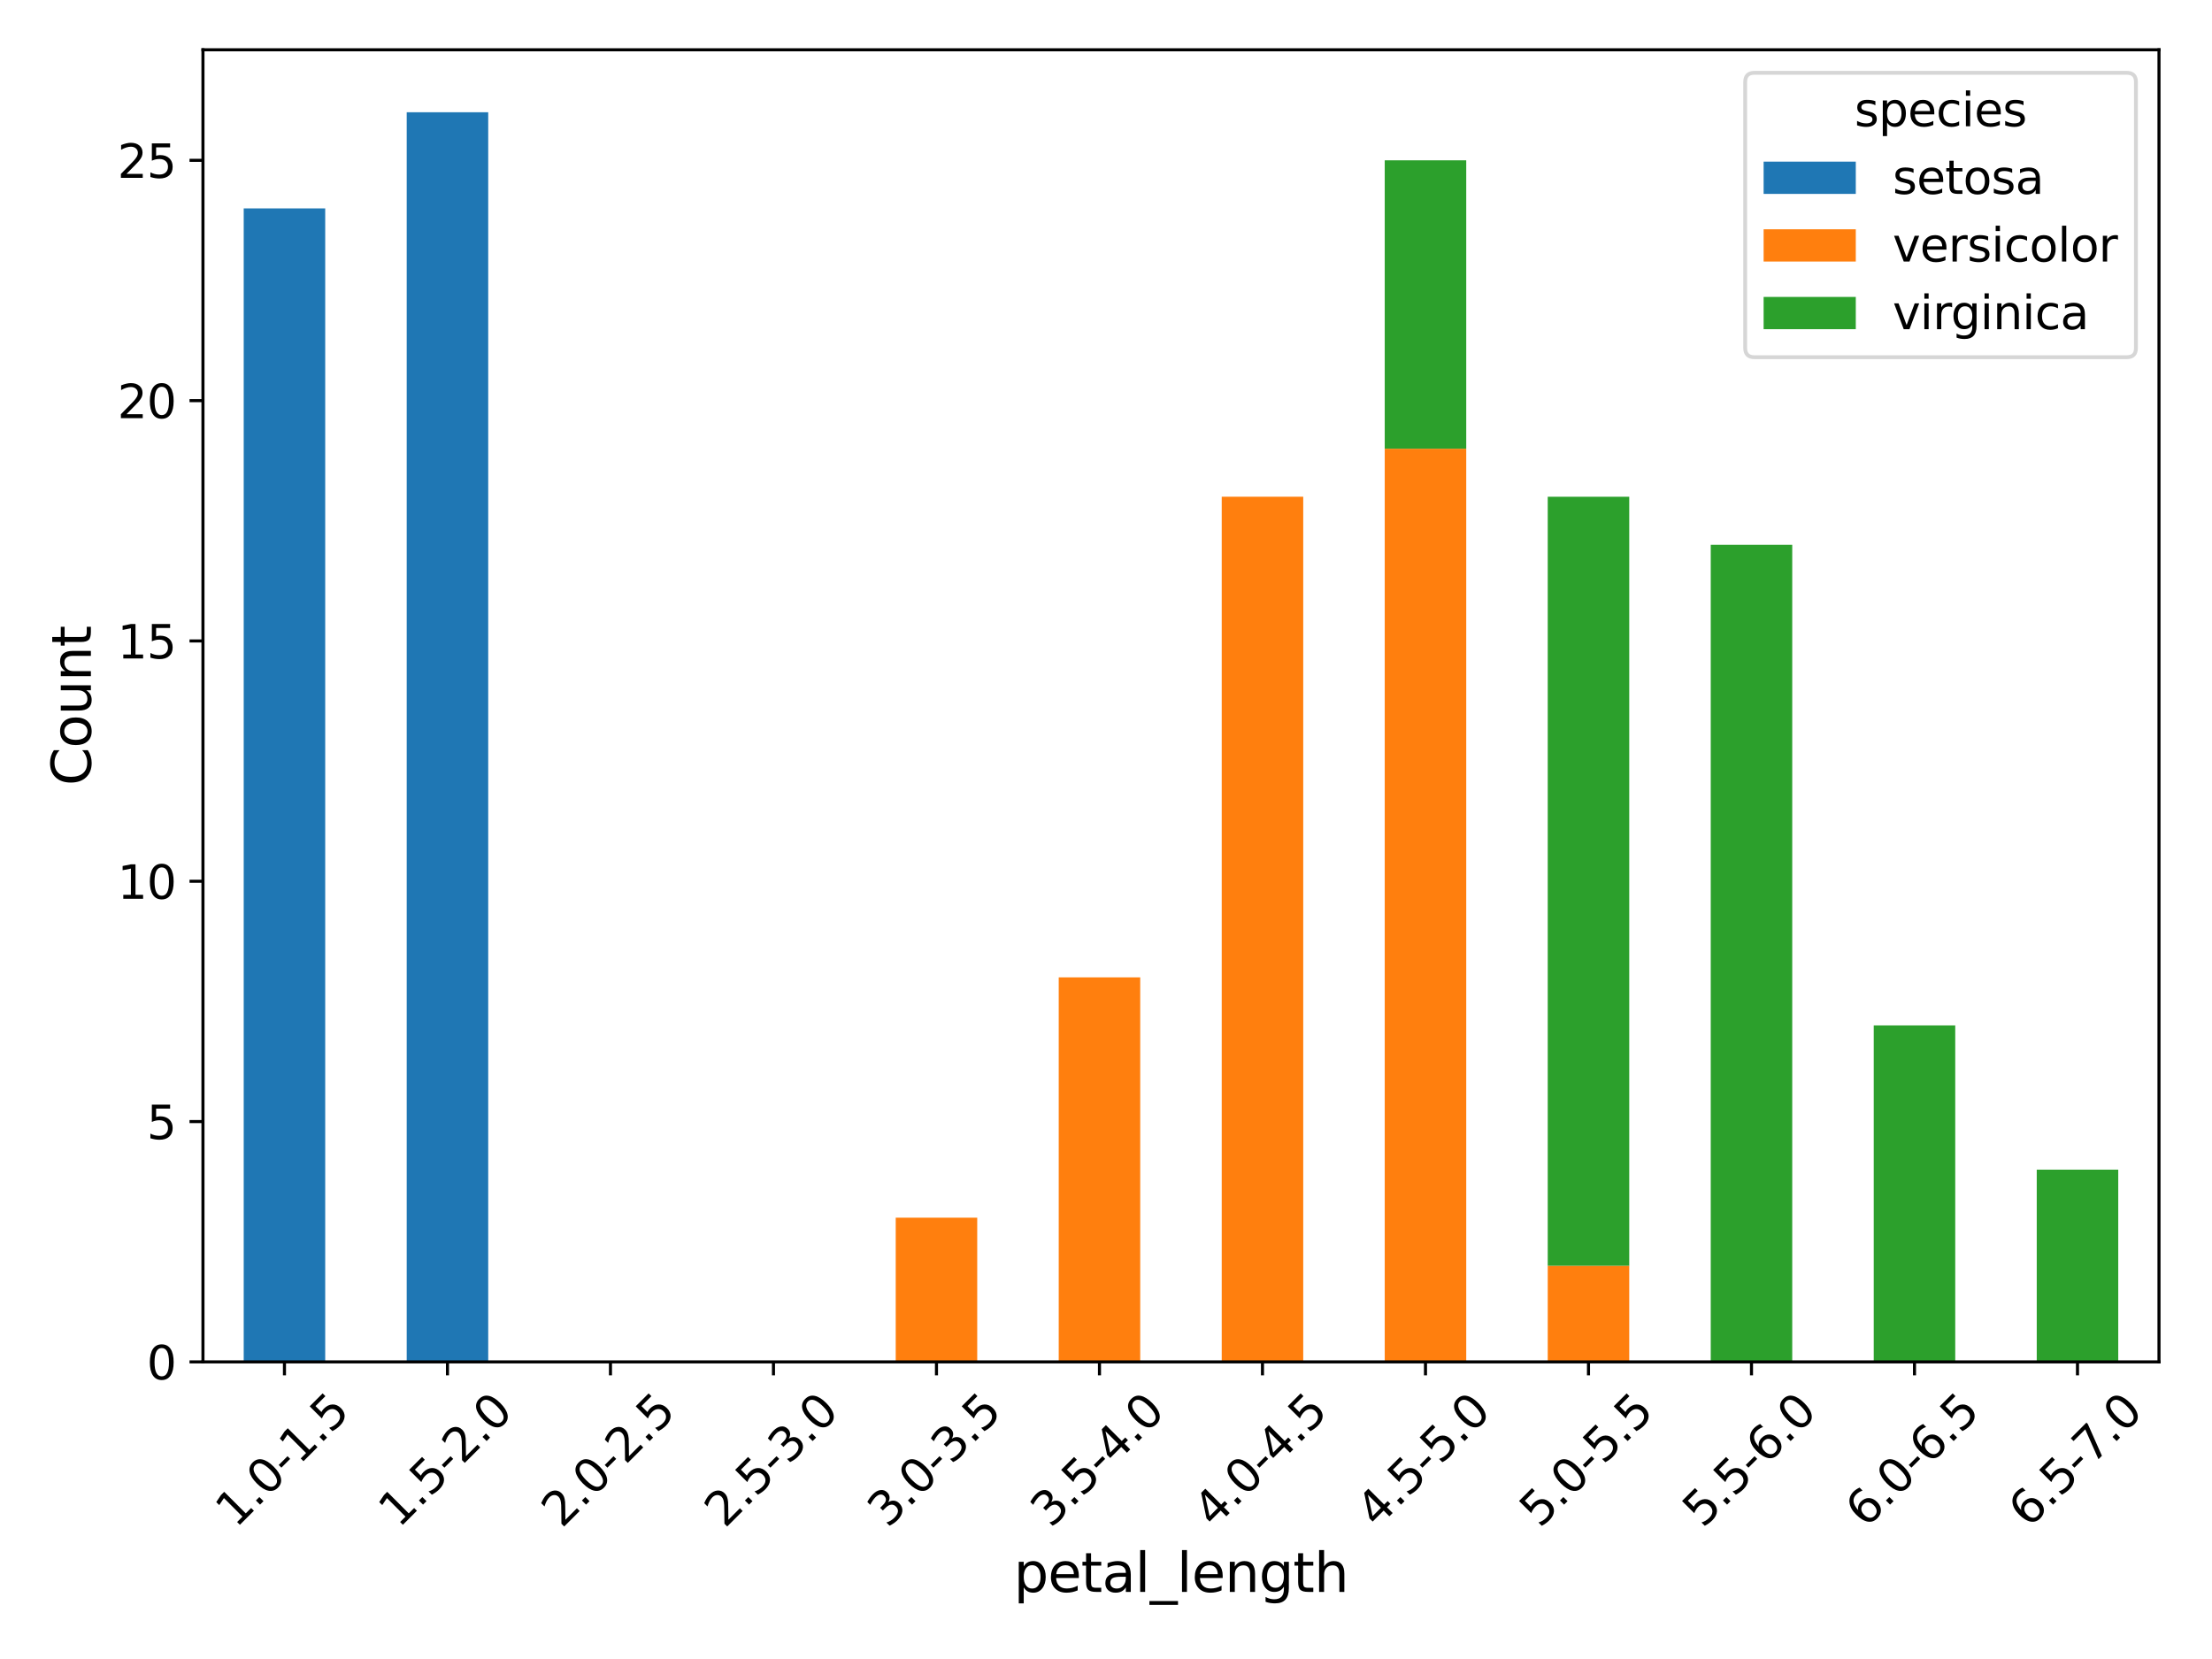 <?xml version="1.0" encoding="utf-8" standalone="no"?>
<!DOCTYPE svg PUBLIC "-//W3C//DTD SVG 1.1//EN"
  "http://www.w3.org/Graphics/SVG/1.1/DTD/svg11.dtd">
<svg xmlns:xlink="http://www.w3.org/1999/xlink" width="576pt" height="432pt" viewBox="0 0 576 432" xmlns="http://www.w3.org/2000/svg" version="1.1">
 <defs>
  <style type="text/css">*{stroke-linejoin: round; stroke-linecap: butt}</style>
 </defs>
 <g id="figure_1">
  <g id="patch_1">
   <path d="M 0 432 
L 576 432 
L 576 0 
L 0 0 
z
" style="fill: #ffffff"/>
  </g>
  <g id="axes_1">
   <g id="patch_2">
    <path d="M 52.85 354.629 
L 562.198 354.629 
L 562.198 12.96 
L 52.85 12.96 
z
" style="fill: #ffffff"/>
   </g>
   <g id="patch_3">
    <path d="M 63.461 354.629 
L 84.684 354.629 
L 84.684 54.261 
L 63.461 54.261 
z
" clip-path="url(#p7c9614475e)" style="fill: #1f77b4"/>
   </g>
   <g id="patch_4">
    <path d="M 105.907 354.629 
L 127.13 354.629 
L 127.13 29.23 
L 105.907 29.23 
z
" clip-path="url(#p7c9614475e)" style="fill: #1f77b4"/>
   </g>
   <g id="patch_5">
    <path d="M 148.353 354.629 
L 169.576 354.629 
L 169.576 354.629 
L 148.353 354.629 
z
" clip-path="url(#p7c9614475e)" style="fill: #1f77b4"/>
   </g>
   <g id="patch_6">
    <path d="M 190.798 354.629 
L 212.021 354.629 
L 212.021 354.629 
L 190.798 354.629 
z
" clip-path="url(#p7c9614475e)" style="fill: #1f77b4"/>
   </g>
   <g id="patch_7">
    <path d="M 233.244 354.629 
L 254.467 354.629 
L 254.467 354.629 
L 233.244 354.629 
z
" clip-path="url(#p7c9614475e)" style="fill: #1f77b4"/>
   </g>
   <g id="patch_8">
    <path d="M 275.69 354.629 
L 296.913 354.629 
L 296.913 354.629 
L 275.69 354.629 
z
" clip-path="url(#p7c9614475e)" style="fill: #1f77b4"/>
   </g>
   <g id="patch_9">
    <path d="M 318.135 354.629 
L 339.358 354.629 
L 339.358 354.629 
L 318.135 354.629 
z
" clip-path="url(#p7c9614475e)" style="fill: #1f77b4"/>
   </g>
   <g id="patch_10">
    <path d="M 360.581 354.629 
L 381.804 354.629 
L 381.804 354.629 
L 360.581 354.629 
z
" clip-path="url(#p7c9614475e)" style="fill: #1f77b4"/>
   </g>
   <g id="patch_11">
    <path d="M 403.027 354.629 
L 424.25 354.629 
L 424.25 354.629 
L 403.027 354.629 
z
" clip-path="url(#p7c9614475e)" style="fill: #1f77b4"/>
   </g>
   <g id="patch_12">
    <path d="M 445.472 354.629 
L 466.695 354.629 
L 466.695 354.629 
L 445.472 354.629 
z
" clip-path="url(#p7c9614475e)" style="fill: #1f77b4"/>
   </g>
   <g id="patch_13">
    <path d="M 487.918 354.629 
L 509.141 354.629 
L 509.141 354.629 
L 487.918 354.629 
z
" clip-path="url(#p7c9614475e)" style="fill: #1f77b4"/>
   </g>
   <g id="patch_14">
    <path d="M 530.364 354.629 
L 551.587 354.629 
L 551.587 354.629 
L 530.364 354.629 
z
" clip-path="url(#p7c9614475e)" style="fill: #1f77b4"/>
   </g>
   <g id="patch_15">
    <path d="M 63.461 354.629 
L 84.684 354.629 
L 84.684 354.629 
L 63.461 354.629 
z
" clip-path="url(#p7c9614475e)" style="fill: #ff7f0e"/>
   </g>
   <g id="patch_16">
    <path d="M 105.907 354.629 
L 127.13 354.629 
L 127.13 354.629 
L 105.907 354.629 
z
" clip-path="url(#p7c9614475e)" style="fill: #ff7f0e"/>
   </g>
   <g id="patch_17">
    <path d="M 148.353 354.629 
L 169.576 354.629 
L 169.576 354.629 
L 148.353 354.629 
z
" clip-path="url(#p7c9614475e)" style="fill: #ff7f0e"/>
   </g>
   <g id="patch_18">
    <path d="M 190.798 354.629 
L 212.021 354.629 
L 212.021 354.629 
L 190.798 354.629 
z
" clip-path="url(#p7c9614475e)" style="fill: #ff7f0e"/>
   </g>
   <g id="patch_19">
    <path d="M 233.244 354.629 
L 254.467 354.629 
L 254.467 317.083 
L 233.244 317.083 
z
" clip-path="url(#p7c9614475e)" style="fill: #ff7f0e"/>
   </g>
   <g id="patch_20">
    <path d="M 275.69 354.629 
L 296.913 354.629 
L 296.913 254.506 
L 275.69 254.506 
z
" clip-path="url(#p7c9614475e)" style="fill: #ff7f0e"/>
   </g>
   <g id="patch_21">
    <path d="M 318.135 354.629 
L 339.358 354.629 
L 339.358 129.353 
L 318.135 129.353 
z
" clip-path="url(#p7c9614475e)" style="fill: #ff7f0e"/>
   </g>
   <g id="patch_22">
    <path d="M 360.581 354.629 
L 381.804 354.629 
L 381.804 116.837 
L 360.581 116.837 
z
" clip-path="url(#p7c9614475e)" style="fill: #ff7f0e"/>
   </g>
   <g id="patch_23">
    <path d="M 403.027 354.629 
L 424.25 354.629 
L 424.25 329.598 
L 403.027 329.598 
z
" clip-path="url(#p7c9614475e)" style="fill: #ff7f0e"/>
   </g>
   <g id="patch_24">
    <path d="M 445.472 354.629 
L 466.695 354.629 
L 466.695 354.629 
L 445.472 354.629 
z
" clip-path="url(#p7c9614475e)" style="fill: #ff7f0e"/>
   </g>
   <g id="patch_25">
    <path d="M 487.918 354.629 
L 509.141 354.629 
L 509.141 354.629 
L 487.918 354.629 
z
" clip-path="url(#p7c9614475e)" style="fill: #ff7f0e"/>
   </g>
   <g id="patch_26">
    <path d="M 530.364 354.629 
L 551.587 354.629 
L 551.587 354.629 
L 530.364 354.629 
z
" clip-path="url(#p7c9614475e)" style="fill: #ff7f0e"/>
   </g>
   <g id="patch_27">
    <path d="M 63.461 354.629 
L 84.684 354.629 
L 84.684 354.629 
L 63.461 354.629 
z
" clip-path="url(#p7c9614475e)" style="fill: #2ca02c"/>
   </g>
   <g id="patch_28">
    <path d="M 105.907 354.629 
L 127.13 354.629 
L 127.13 354.629 
L 105.907 354.629 
z
" clip-path="url(#p7c9614475e)" style="fill: #2ca02c"/>
   </g>
   <g id="patch_29">
    <path d="M 148.353 354.629 
L 169.576 354.629 
L 169.576 354.629 
L 148.353 354.629 
z
" clip-path="url(#p7c9614475e)" style="fill: #2ca02c"/>
   </g>
   <g id="patch_30">
    <path d="M 190.798 354.629 
L 212.021 354.629 
L 212.021 354.629 
L 190.798 354.629 
z
" clip-path="url(#p7c9614475e)" style="fill: #2ca02c"/>
   </g>
   <g id="patch_31">
    <path d="M 233.244 354.629 
L 254.467 354.629 
L 254.467 354.629 
L 233.244 354.629 
z
" clip-path="url(#p7c9614475e)" style="fill: #2ca02c"/>
   </g>
   <g id="patch_32">
    <path d="M 275.69 354.629 
L 296.913 354.629 
L 296.913 354.629 
L 275.69 354.629 
z
" clip-path="url(#p7c9614475e)" style="fill: #2ca02c"/>
   </g>
   <g id="patch_33">
    <path d="M 318.135 354.629 
L 339.358 354.629 
L 339.358 354.629 
L 318.135 354.629 
z
" clip-path="url(#p7c9614475e)" style="fill: #2ca02c"/>
   </g>
   <g id="patch_34">
    <path d="M 360.581 116.837 
L 381.804 116.837 
L 381.804 41.745 
L 360.581 41.745 
z
" clip-path="url(#p7c9614475e)" style="fill: #2ca02c"/>
   </g>
   <g id="patch_35">
    <path d="M 403.027 329.598 
L 424.25 329.598 
L 424.25 129.353 
L 403.027 129.353 
z
" clip-path="url(#p7c9614475e)" style="fill: #2ca02c"/>
   </g>
   <g id="patch_36">
    <path d="M 445.472 354.629 
L 466.695 354.629 
L 466.695 141.868 
L 445.472 141.868 
z
" clip-path="url(#p7c9614475e)" style="fill: #2ca02c"/>
   </g>
   <g id="patch_37">
    <path d="M 487.918 354.629 
L 509.141 354.629 
L 509.141 267.022 
L 487.918 267.022 
z
" clip-path="url(#p7c9614475e)" style="fill: #2ca02c"/>
   </g>
   <g id="patch_38">
    <path d="M 530.364 354.629 
L 551.587 354.629 
L 551.587 304.568 
L 530.364 304.568 
z
" clip-path="url(#p7c9614475e)" style="fill: #2ca02c"/>
   </g>
   <g id="matplotlib.axis_1">
    <g id="xtick_1">
     <g id="line2d_1">
      <defs>
       <path id="m61b52c0ed6" d="M 0 0 
L 0 3.5 
" style="stroke: #000000; stroke-width: 0.8"/>
      </defs>
      <g>
       <use xlink:href="#m61b52c0ed6" x="74.073" y="354.629" style="stroke: #000000; stroke-width: 0.8"/>
      </g>
     </g>
     <g id="text_1">
      <!-- 1.0-1.5 -->
      <g transform="translate(61.389 398.126) rotate(-45) scale(0.12 -0.12)">
       <defs>
        <path id="DejaVuSans-31" d="M 794 531 
L 1825 531 
L 1825 4091 
L 703 3866 
L 703 4441 
L 1819 4666 
L 2450 4666 
L 2450 531 
L 3481 531 
L 3481 0 
L 794 0 
L 794 531 
z
" transform="scale(0.016)"/>
        <path id="DejaVuSans-2e" d="M 684 794 
L 1344 794 
L 1344 0 
L 684 0 
L 684 794 
z
" transform="scale(0.016)"/>
        <path id="DejaVuSans-30" d="M 2034 4250 
Q 1547 4250 1301 3770 
Q 1056 3291 1056 2328 
Q 1056 1369 1301 889 
Q 1547 409 2034 409 
Q 2525 409 2770 889 
Q 3016 1369 3016 2328 
Q 3016 3291 2770 3770 
Q 2525 4250 2034 4250 
z
M 2034 4750 
Q 2819 4750 3233 4129 
Q 3647 3509 3647 2328 
Q 3647 1150 3233 529 
Q 2819 -91 2034 -91 
Q 1250 -91 836 529 
Q 422 1150 422 2328 
Q 422 3509 836 4129 
Q 1250 4750 2034 4750 
z
" transform="scale(0.016)"/>
        <path id="DejaVuSans-2d" d="M 313 2009 
L 1997 2009 
L 1997 1497 
L 313 1497 
L 313 2009 
z
" transform="scale(0.016)"/>
        <path id="DejaVuSans-35" d="M 691 4666 
L 3169 4666 
L 3169 4134 
L 1269 4134 
L 1269 2991 
Q 1406 3038 1543 3061 
Q 1681 3084 1819 3084 
Q 2600 3084 3056 2656 
Q 3513 2228 3513 1497 
Q 3513 744 3044 326 
Q 2575 -91 1722 -91 
Q 1428 -91 1123 -41 
Q 819 9 494 109 
L 494 744 
Q 775 591 1075 516 
Q 1375 441 1709 441 
Q 2250 441 2565 725 
Q 2881 1009 2881 1497 
Q 2881 1984 2565 2268 
Q 2250 2553 1709 2553 
Q 1456 2553 1204 2497 
Q 953 2441 691 2322 
L 691 4666 
z
" transform="scale(0.016)"/>
       </defs>
       <use xlink:href="#DejaVuSans-31"/>
       <use xlink:href="#DejaVuSans-2e" x="63.623"/>
       <use xlink:href="#DejaVuSans-30" x="95.41"/>
       <use xlink:href="#DejaVuSans-2d" x="159.033"/>
       <use xlink:href="#DejaVuSans-31" x="195.117"/>
       <use xlink:href="#DejaVuSans-2e" x="258.74"/>
       <use xlink:href="#DejaVuSans-35" x="290.527"/>
      </g>
     </g>
    </g>
    <g id="xtick_2">
     <g id="line2d_2">
      <g>
       <use xlink:href="#m61b52c0ed6" x="116.519" y="354.629" style="stroke: #000000; stroke-width: 0.8"/>
      </g>
     </g>
     <g id="text_2">
      <!-- 1.5-2.0 -->
      <g transform="translate(103.835 398.126) rotate(-45) scale(0.12 -0.12)">
       <defs>
        <path id="DejaVuSans-32" d="M 1228 531 
L 3431 531 
L 3431 0 
L 469 0 
L 469 531 
Q 828 903 1448 1529 
Q 2069 2156 2228 2338 
Q 2531 2678 2651 2914 
Q 2772 3150 2772 3378 
Q 2772 3750 2511 3984 
Q 2250 4219 1831 4219 
Q 1534 4219 1204 4116 
Q 875 4013 500 3803 
L 500 4441 
Q 881 4594 1212 4672 
Q 1544 4750 1819 4750 
Q 2544 4750 2975 4387 
Q 3406 4025 3406 3419 
Q 3406 3131 3298 2873 
Q 3191 2616 2906 2266 
Q 2828 2175 2409 1742 
Q 1991 1309 1228 531 
z
" transform="scale(0.016)"/>
       </defs>
       <use xlink:href="#DejaVuSans-31"/>
       <use xlink:href="#DejaVuSans-2e" x="63.623"/>
       <use xlink:href="#DejaVuSans-35" x="95.41"/>
       <use xlink:href="#DejaVuSans-2d" x="159.033"/>
       <use xlink:href="#DejaVuSans-32" x="195.117"/>
       <use xlink:href="#DejaVuSans-2e" x="258.74"/>
       <use xlink:href="#DejaVuSans-30" x="290.527"/>
      </g>
     </g>
    </g>
    <g id="xtick_3">
     <g id="line2d_3">
      <g>
       <use xlink:href="#m61b52c0ed6" x="158.964" y="354.629" style="stroke: #000000; stroke-width: 0.8"/>
      </g>
     </g>
     <g id="text_3">
      <!-- 2.0-2.5 -->
      <g transform="translate(146.281 398.126) rotate(-45) scale(0.12 -0.12)">
       <use xlink:href="#DejaVuSans-32"/>
       <use xlink:href="#DejaVuSans-2e" x="63.623"/>
       <use xlink:href="#DejaVuSans-30" x="95.41"/>
       <use xlink:href="#DejaVuSans-2d" x="159.033"/>
       <use xlink:href="#DejaVuSans-32" x="195.117"/>
       <use xlink:href="#DejaVuSans-2e" x="258.74"/>
       <use xlink:href="#DejaVuSans-35" x="290.527"/>
      </g>
     </g>
    </g>
    <g id="xtick_4">
     <g id="line2d_4">
      <g>
       <use xlink:href="#m61b52c0ed6" x="201.41" y="354.629" style="stroke: #000000; stroke-width: 0.8"/>
      </g>
     </g>
     <g id="text_4">
      <!-- 2.5-3.0 -->
      <g transform="translate(188.726 398.126) rotate(-45) scale(0.12 -0.12)">
       <defs>
        <path id="DejaVuSans-33" d="M 2597 2516 
Q 3050 2419 3304 2112 
Q 3559 1806 3559 1356 
Q 3559 666 3084 287 
Q 2609 -91 1734 -91 
Q 1441 -91 1130 -33 
Q 819 25 488 141 
L 488 750 
Q 750 597 1062 519 
Q 1375 441 1716 441 
Q 2309 441 2620 675 
Q 2931 909 2931 1356 
Q 2931 1769 2642 2001 
Q 2353 2234 1838 2234 
L 1294 2234 
L 1294 2753 
L 1863 2753 
Q 2328 2753 2575 2939 
Q 2822 3125 2822 3475 
Q 2822 3834 2567 4026 
Q 2313 4219 1838 4219 
Q 1578 4219 1281 4162 
Q 984 4106 628 3988 
L 628 4550 
Q 988 4650 1302 4700 
Q 1616 4750 1894 4750 
Q 2613 4750 3031 4423 
Q 3450 4097 3450 3541 
Q 3450 3153 3228 2886 
Q 3006 2619 2597 2516 
z
" transform="scale(0.016)"/>
       </defs>
       <use xlink:href="#DejaVuSans-32"/>
       <use xlink:href="#DejaVuSans-2e" x="63.623"/>
       <use xlink:href="#DejaVuSans-35" x="95.41"/>
       <use xlink:href="#DejaVuSans-2d" x="159.033"/>
       <use xlink:href="#DejaVuSans-33" x="195.117"/>
       <use xlink:href="#DejaVuSans-2e" x="258.74"/>
       <use xlink:href="#DejaVuSans-30" x="290.527"/>
      </g>
     </g>
    </g>
    <g id="xtick_5">
     <g id="line2d_5">
      <g>
       <use xlink:href="#m61b52c0ed6" x="243.856" y="354.629" style="stroke: #000000; stroke-width: 0.8"/>
      </g>
     </g>
     <g id="text_5">
      <!-- 3.0-3.5 -->
      <g transform="translate(231.172 398.126) rotate(-45) scale(0.12 -0.12)">
       <use xlink:href="#DejaVuSans-33"/>
       <use xlink:href="#DejaVuSans-2e" x="63.623"/>
       <use xlink:href="#DejaVuSans-30" x="95.41"/>
       <use xlink:href="#DejaVuSans-2d" x="159.033"/>
       <use xlink:href="#DejaVuSans-33" x="195.117"/>
       <use xlink:href="#DejaVuSans-2e" x="258.74"/>
       <use xlink:href="#DejaVuSans-35" x="290.527"/>
      </g>
     </g>
    </g>
    <g id="xtick_6">
     <g id="line2d_6">
      <g>
       <use xlink:href="#m61b52c0ed6" x="286.301" y="354.629" style="stroke: #000000; stroke-width: 0.8"/>
      </g>
     </g>
     <g id="text_6">
      <!-- 3.5-4.0 -->
      <g transform="translate(273.618 398.126) rotate(-45) scale(0.12 -0.12)">
       <defs>
        <path id="DejaVuSans-34" d="M 2419 4116 
L 825 1625 
L 2419 1625 
L 2419 4116 
z
M 2253 4666 
L 3047 4666 
L 3047 1625 
L 3713 1625 
L 3713 1100 
L 3047 1100 
L 3047 0 
L 2419 0 
L 2419 1100 
L 313 1100 
L 313 1709 
L 2253 4666 
z
" transform="scale(0.016)"/>
       </defs>
       <use xlink:href="#DejaVuSans-33"/>
       <use xlink:href="#DejaVuSans-2e" x="63.623"/>
       <use xlink:href="#DejaVuSans-35" x="95.41"/>
       <use xlink:href="#DejaVuSans-2d" x="159.033"/>
       <use xlink:href="#DejaVuSans-34" x="195.117"/>
       <use xlink:href="#DejaVuSans-2e" x="258.74"/>
       <use xlink:href="#DejaVuSans-30" x="290.527"/>
      </g>
     </g>
    </g>
    <g id="xtick_7">
     <g id="line2d_7">
      <g>
       <use xlink:href="#m61b52c0ed6" x="328.747" y="354.629" style="stroke: #000000; stroke-width: 0.8"/>
      </g>
     </g>
     <g id="text_7">
      <!-- 4.0-4.5 -->
      <g transform="translate(316.063 398.126) rotate(-45) scale(0.12 -0.12)">
       <use xlink:href="#DejaVuSans-34"/>
       <use xlink:href="#DejaVuSans-2e" x="63.623"/>
       <use xlink:href="#DejaVuSans-30" x="95.41"/>
       <use xlink:href="#DejaVuSans-2d" x="159.033"/>
       <use xlink:href="#DejaVuSans-34" x="195.117"/>
       <use xlink:href="#DejaVuSans-2e" x="258.74"/>
       <use xlink:href="#DejaVuSans-35" x="290.527"/>
      </g>
     </g>
    </g>
    <g id="xtick_8">
     <g id="line2d_8">
      <g>
       <use xlink:href="#m61b52c0ed6" x="371.193" y="354.629" style="stroke: #000000; stroke-width: 0.8"/>
      </g>
     </g>
     <g id="text_8">
      <!-- 4.5-5.0 -->
      <g transform="translate(358.509 398.126) rotate(-45) scale(0.12 -0.12)">
       <use xlink:href="#DejaVuSans-34"/>
       <use xlink:href="#DejaVuSans-2e" x="63.623"/>
       <use xlink:href="#DejaVuSans-35" x="95.41"/>
       <use xlink:href="#DejaVuSans-2d" x="159.033"/>
       <use xlink:href="#DejaVuSans-35" x="195.117"/>
       <use xlink:href="#DejaVuSans-2e" x="258.74"/>
       <use xlink:href="#DejaVuSans-30" x="290.527"/>
      </g>
     </g>
    </g>
    <g id="xtick_9">
     <g id="line2d_9">
      <g>
       <use xlink:href="#m61b52c0ed6" x="413.638" y="354.629" style="stroke: #000000; stroke-width: 0.8"/>
      </g>
     </g>
     <g id="text_9">
      <!-- 5.0-5.5 -->
      <g transform="translate(400.955 398.126) rotate(-45) scale(0.12 -0.12)">
       <use xlink:href="#DejaVuSans-35"/>
       <use xlink:href="#DejaVuSans-2e" x="63.623"/>
       <use xlink:href="#DejaVuSans-30" x="95.41"/>
       <use xlink:href="#DejaVuSans-2d" x="159.033"/>
       <use xlink:href="#DejaVuSans-35" x="195.117"/>
       <use xlink:href="#DejaVuSans-2e" x="258.74"/>
       <use xlink:href="#DejaVuSans-35" x="290.527"/>
      </g>
     </g>
    </g>
    <g id="xtick_10">
     <g id="line2d_10">
      <g>
       <use xlink:href="#m61b52c0ed6" x="456.084" y="354.629" style="stroke: #000000; stroke-width: 0.8"/>
      </g>
     </g>
     <g id="text_10">
      <!-- 5.5-6.0 -->
      <g transform="translate(443.4 398.126) rotate(-45) scale(0.12 -0.12)">
       <defs>
        <path id="DejaVuSans-36" d="M 2113 2584 
Q 1688 2584 1439 2293 
Q 1191 2003 1191 1497 
Q 1191 994 1439 701 
Q 1688 409 2113 409 
Q 2538 409 2786 701 
Q 3034 994 3034 1497 
Q 3034 2003 2786 2293 
Q 2538 2584 2113 2584 
z
M 3366 4563 
L 3366 3988 
Q 3128 4100 2886 4159 
Q 2644 4219 2406 4219 
Q 1781 4219 1451 3797 
Q 1122 3375 1075 2522 
Q 1259 2794 1537 2939 
Q 1816 3084 2150 3084 
Q 2853 3084 3261 2657 
Q 3669 2231 3669 1497 
Q 3669 778 3244 343 
Q 2819 -91 2113 -91 
Q 1303 -91 875 529 
Q 447 1150 447 2328 
Q 447 3434 972 4092 
Q 1497 4750 2381 4750 
Q 2619 4750 2861 4703 
Q 3103 4656 3366 4563 
z
" transform="scale(0.016)"/>
       </defs>
       <use xlink:href="#DejaVuSans-35"/>
       <use xlink:href="#DejaVuSans-2e" x="63.623"/>
       <use xlink:href="#DejaVuSans-35" x="95.41"/>
       <use xlink:href="#DejaVuSans-2d" x="159.033"/>
       <use xlink:href="#DejaVuSans-36" x="195.117"/>
       <use xlink:href="#DejaVuSans-2e" x="258.74"/>
       <use xlink:href="#DejaVuSans-30" x="290.527"/>
      </g>
     </g>
    </g>
    <g id="xtick_11">
     <g id="line2d_11">
      <g>
       <use xlink:href="#m61b52c0ed6" x="498.53" y="354.629" style="stroke: #000000; stroke-width: 0.8"/>
      </g>
     </g>
     <g id="text_11">
      <!-- 6.0-6.5 -->
      <g transform="translate(485.846 398.126) rotate(-45) scale(0.12 -0.12)">
       <use xlink:href="#DejaVuSans-36"/>
       <use xlink:href="#DejaVuSans-2e" x="63.623"/>
       <use xlink:href="#DejaVuSans-30" x="95.41"/>
       <use xlink:href="#DejaVuSans-2d" x="159.033"/>
       <use xlink:href="#DejaVuSans-36" x="195.117"/>
       <use xlink:href="#DejaVuSans-2e" x="258.74"/>
       <use xlink:href="#DejaVuSans-35" x="290.527"/>
      </g>
     </g>
    </g>
    <g id="xtick_12">
     <g id="line2d_12">
      <g>
       <use xlink:href="#m61b52c0ed6" x="540.975" y="354.629" style="stroke: #000000; stroke-width: 0.8"/>
      </g>
     </g>
     <g id="text_12">
      <!-- 6.5-7.0 -->
      <g transform="translate(528.292 398.126) rotate(-45) scale(0.12 -0.12)">
       <defs>
        <path id="DejaVuSans-37" d="M 525 4666 
L 3525 4666 
L 3525 4397 
L 1831 0 
L 1172 0 
L 2766 4134 
L 525 4134 
L 525 4666 
z
" transform="scale(0.016)"/>
       </defs>
       <use xlink:href="#DejaVuSans-36"/>
       <use xlink:href="#DejaVuSans-2e" x="63.623"/>
       <use xlink:href="#DejaVuSans-35" x="95.41"/>
       <use xlink:href="#DejaVuSans-2d" x="159.033"/>
       <use xlink:href="#DejaVuSans-37" x="195.117"/>
       <use xlink:href="#DejaVuSans-2e" x="258.74"/>
       <use xlink:href="#DejaVuSans-30" x="290.527"/>
      </g>
     </g>
    </g>
    <g id="text_13">
     <!-- petal_length -->
     <g transform="translate(263.982 414.529) scale(0.14 -0.14)">
      <defs>
       <path id="DejaVuSans-70" d="M 1159 525 
L 1159 -1331 
L 581 -1331 
L 581 3500 
L 1159 3500 
L 1159 2969 
Q 1341 3281 1617 3432 
Q 1894 3584 2278 3584 
Q 2916 3584 3314 3078 
Q 3713 2572 3713 1747 
Q 3713 922 3314 415 
Q 2916 -91 2278 -91 
Q 1894 -91 1617 61 
Q 1341 213 1159 525 
z
M 3116 1747 
Q 3116 2381 2855 2742 
Q 2594 3103 2138 3103 
Q 1681 3103 1420 2742 
Q 1159 2381 1159 1747 
Q 1159 1113 1420 752 
Q 1681 391 2138 391 
Q 2594 391 2855 752 
Q 3116 1113 3116 1747 
z
" transform="scale(0.016)"/>
       <path id="DejaVuSans-65" d="M 3597 1894 
L 3597 1613 
L 953 1613 
Q 991 1019 1311 708 
Q 1631 397 2203 397 
Q 2534 397 2845 478 
Q 3156 559 3463 722 
L 3463 178 
Q 3153 47 2828 -22 
Q 2503 -91 2169 -91 
Q 1331 -91 842 396 
Q 353 884 353 1716 
Q 353 2575 817 3079 
Q 1281 3584 2069 3584 
Q 2775 3584 3186 3129 
Q 3597 2675 3597 1894 
z
M 3022 2063 
Q 3016 2534 2758 2815 
Q 2500 3097 2075 3097 
Q 1594 3097 1305 2825 
Q 1016 2553 972 2059 
L 3022 2063 
z
" transform="scale(0.016)"/>
       <path id="DejaVuSans-74" d="M 1172 4494 
L 1172 3500 
L 2356 3500 
L 2356 3053 
L 1172 3053 
L 1172 1153 
Q 1172 725 1289 603 
Q 1406 481 1766 481 
L 2356 481 
L 2356 0 
L 1766 0 
Q 1100 0 847 248 
Q 594 497 594 1153 
L 594 3053 
L 172 3053 
L 172 3500 
L 594 3500 
L 594 4494 
L 1172 4494 
z
" transform="scale(0.016)"/>
       <path id="DejaVuSans-61" d="M 2194 1759 
Q 1497 1759 1228 1600 
Q 959 1441 959 1056 
Q 959 750 1161 570 
Q 1363 391 1709 391 
Q 2188 391 2477 730 
Q 2766 1069 2766 1631 
L 2766 1759 
L 2194 1759 
z
M 3341 1997 
L 3341 0 
L 2766 0 
L 2766 531 
Q 2569 213 2275 61 
Q 1981 -91 1556 -91 
Q 1019 -91 701 211 
Q 384 513 384 1019 
Q 384 1609 779 1909 
Q 1175 2209 1959 2209 
L 2766 2209 
L 2766 2266 
Q 2766 2663 2505 2880 
Q 2244 3097 1772 3097 
Q 1472 3097 1187 3025 
Q 903 2953 641 2809 
L 641 3341 
Q 956 3463 1253 3523 
Q 1550 3584 1831 3584 
Q 2591 3584 2966 3190 
Q 3341 2797 3341 1997 
z
" transform="scale(0.016)"/>
       <path id="DejaVuSans-6c" d="M 603 4863 
L 1178 4863 
L 1178 0 
L 603 0 
L 603 4863 
z
" transform="scale(0.016)"/>
       <path id="DejaVuSans-5f" d="M 3263 -1063 
L 3263 -1509 
L -63 -1509 
L -63 -1063 
L 3263 -1063 
z
" transform="scale(0.016)"/>
       <path id="DejaVuSans-6e" d="M 3513 2113 
L 3513 0 
L 2938 0 
L 2938 2094 
Q 2938 2591 2744 2837 
Q 2550 3084 2163 3084 
Q 1697 3084 1428 2787 
Q 1159 2491 1159 1978 
L 1159 0 
L 581 0 
L 581 3500 
L 1159 3500 
L 1159 2956 
Q 1366 3272 1645 3428 
Q 1925 3584 2291 3584 
Q 2894 3584 3203 3211 
Q 3513 2838 3513 2113 
z
" transform="scale(0.016)"/>
       <path id="DejaVuSans-67" d="M 2906 1791 
Q 2906 2416 2648 2759 
Q 2391 3103 1925 3103 
Q 1463 3103 1205 2759 
Q 947 2416 947 1791 
Q 947 1169 1205 825 
Q 1463 481 1925 481 
Q 2391 481 2648 825 
Q 2906 1169 2906 1791 
z
M 3481 434 
Q 3481 -459 3084 -895 
Q 2688 -1331 1869 -1331 
Q 1566 -1331 1297 -1286 
Q 1028 -1241 775 -1147 
L 775 -588 
Q 1028 -725 1275 -790 
Q 1522 -856 1778 -856 
Q 2344 -856 2625 -561 
Q 2906 -266 2906 331 
L 2906 616 
Q 2728 306 2450 153 
Q 2172 0 1784 0 
Q 1141 0 747 490 
Q 353 981 353 1791 
Q 353 2603 747 3093 
Q 1141 3584 1784 3584 
Q 2172 3584 2450 3431 
Q 2728 3278 2906 2969 
L 2906 3500 
L 3481 3500 
L 3481 434 
z
" transform="scale(0.016)"/>
       <path id="DejaVuSans-68" d="M 3513 2113 
L 3513 0 
L 2938 0 
L 2938 2094 
Q 2938 2591 2744 2837 
Q 2550 3084 2163 3084 
Q 1697 3084 1428 2787 
Q 1159 2491 1159 1978 
L 1159 0 
L 581 0 
L 581 4863 
L 1159 4863 
L 1159 2956 
Q 1366 3272 1645 3428 
Q 1925 3584 2291 3584 
Q 2894 3584 3203 3211 
Q 3513 2838 3513 2113 
z
" transform="scale(0.016)"/>
      </defs>
      <use xlink:href="#DejaVuSans-70"/>
      <use xlink:href="#DejaVuSans-65" x="63.477"/>
      <use xlink:href="#DejaVuSans-74" x="125"/>
      <use xlink:href="#DejaVuSans-61" x="164.209"/>
      <use xlink:href="#DejaVuSans-6c" x="225.488"/>
      <use xlink:href="#DejaVuSans-5f" x="253.271"/>
      <use xlink:href="#DejaVuSans-6c" x="303.271"/>
      <use xlink:href="#DejaVuSans-65" x="331.055"/>
      <use xlink:href="#DejaVuSans-6e" x="392.578"/>
      <use xlink:href="#DejaVuSans-67" x="455.957"/>
      <use xlink:href="#DejaVuSans-74" x="519.434"/>
      <use xlink:href="#DejaVuSans-68" x="558.643"/>
     </g>
    </g>
   </g>
   <g id="matplotlib.axis_2">
    <g id="ytick_1">
     <g id="line2d_13">
      <defs>
       <path id="mc7d890b01b" d="M 0 0 
L -3.5 0 
" style="stroke: #000000; stroke-width: 0.8"/>
      </defs>
      <g>
       <use xlink:href="#mc7d890b01b" x="52.85" y="354.629" style="stroke: #000000; stroke-width: 0.8"/>
      </g>
     </g>
     <g id="text_14">
      <!-- 0 -->
      <g transform="translate(38.215 359.188) scale(0.12 -0.12)">
       <use xlink:href="#DejaVuSans-30"/>
      </g>
     </g>
    </g>
    <g id="ytick_2">
     <g id="line2d_14">
      <g>
       <use xlink:href="#mc7d890b01b" x="52.85" y="292.052" style="stroke: #000000; stroke-width: 0.8"/>
      </g>
     </g>
     <g id="text_15">
      <!-- 5 -->
      <g transform="translate(38.215 296.611) scale(0.12 -0.12)">
       <use xlink:href="#DejaVuSans-35"/>
      </g>
     </g>
    </g>
    <g id="ytick_3">
     <g id="line2d_15">
      <g>
       <use xlink:href="#mc7d890b01b" x="52.85" y="229.475" style="stroke: #000000; stroke-width: 0.8"/>
      </g>
     </g>
     <g id="text_16">
      <!-- 10 -->
      <g transform="translate(30.58 234.035) scale(0.12 -0.12)">
       <use xlink:href="#DejaVuSans-31"/>
       <use xlink:href="#DejaVuSans-30" x="63.623"/>
      </g>
     </g>
    </g>
    <g id="ytick_4">
     <g id="line2d_16">
      <g>
       <use xlink:href="#mc7d890b01b" x="52.85" y="166.899" style="stroke: #000000; stroke-width: 0.8"/>
      </g>
     </g>
     <g id="text_17">
      <!-- 15 -->
      <g transform="translate(30.58 171.458) scale(0.12 -0.12)">
       <use xlink:href="#DejaVuSans-31"/>
       <use xlink:href="#DejaVuSans-35" x="63.623"/>
      </g>
     </g>
    </g>
    <g id="ytick_5">
     <g id="line2d_17">
      <g>
       <use xlink:href="#mc7d890b01b" x="52.85" y="104.322" style="stroke: #000000; stroke-width: 0.8"/>
      </g>
     </g>
     <g id="text_18">
      <!-- 20 -->
      <g transform="translate(30.58 108.881) scale(0.12 -0.12)">
       <use xlink:href="#DejaVuSans-32"/>
       <use xlink:href="#DejaVuSans-30" x="63.623"/>
      </g>
     </g>
    </g>
    <g id="ytick_6">
     <g id="line2d_18">
      <g>
       <use xlink:href="#mc7d890b01b" x="52.85" y="41.745" style="stroke: #000000; stroke-width: 0.8"/>
      </g>
     </g>
     <g id="text_19">
      <!-- 25 -->
      <g transform="translate(30.58 46.304) scale(0.12 -0.12)">
       <use xlink:href="#DejaVuSans-32"/>
       <use xlink:href="#DejaVuSans-35" x="63.623"/>
      </g>
     </g>
    </g>
    <g id="text_20">
     <!-- Count -->
     <g transform="translate(23.668 204.582) rotate(-90) scale(0.14 -0.14)">
      <defs>
       <path id="DejaVuSans-43" d="M 4122 4306 
L 4122 3641 
Q 3803 3938 3442 4084 
Q 3081 4231 2675 4231 
Q 1875 4231 1450 3742 
Q 1025 3253 1025 2328 
Q 1025 1406 1450 917 
Q 1875 428 2675 428 
Q 3081 428 3442 575 
Q 3803 722 4122 1019 
L 4122 359 
Q 3791 134 3420 21 
Q 3050 -91 2638 -91 
Q 1578 -91 968 557 
Q 359 1206 359 2328 
Q 359 3453 968 4101 
Q 1578 4750 2638 4750 
Q 3056 4750 3426 4639 
Q 3797 4528 4122 4306 
z
" transform="scale(0.016)"/>
       <path id="DejaVuSans-6f" d="M 1959 3097 
Q 1497 3097 1228 2736 
Q 959 2375 959 1747 
Q 959 1119 1226 758 
Q 1494 397 1959 397 
Q 2419 397 2687 759 
Q 2956 1122 2956 1747 
Q 2956 2369 2687 2733 
Q 2419 3097 1959 3097 
z
M 1959 3584 
Q 2709 3584 3137 3096 
Q 3566 2609 3566 1747 
Q 3566 888 3137 398 
Q 2709 -91 1959 -91 
Q 1206 -91 779 398 
Q 353 888 353 1747 
Q 353 2609 779 3096 
Q 1206 3584 1959 3584 
z
" transform="scale(0.016)"/>
       <path id="DejaVuSans-75" d="M 544 1381 
L 544 3500 
L 1119 3500 
L 1119 1403 
Q 1119 906 1312 657 
Q 1506 409 1894 409 
Q 2359 409 2629 706 
Q 2900 1003 2900 1516 
L 2900 3500 
L 3475 3500 
L 3475 0 
L 2900 0 
L 2900 538 
Q 2691 219 2414 64 
Q 2138 -91 1772 -91 
Q 1169 -91 856 284 
Q 544 659 544 1381 
z
M 1991 3584 
L 1991 3584 
z
" transform="scale(0.016)"/>
      </defs>
      <use xlink:href="#DejaVuSans-43"/>
      <use xlink:href="#DejaVuSans-6f" x="69.824"/>
      <use xlink:href="#DejaVuSans-75" x="131.006"/>
      <use xlink:href="#DejaVuSans-6e" x="194.385"/>
      <use xlink:href="#DejaVuSans-74" x="257.764"/>
     </g>
    </g>
   </g>
   <g id="patch_39">
    <path d="M 52.85 354.629 
L 52.85 12.96 
" style="fill: none; stroke: #000000; stroke-width: 0.8; stroke-linejoin: miter; stroke-linecap: square"/>
   </g>
   <g id="patch_40">
    <path d="M 562.198 354.629 
L 562.198 12.96 
" style="fill: none; stroke: #000000; stroke-width: 0.8; stroke-linejoin: miter; stroke-linecap: square"/>
   </g>
   <g id="patch_41">
    <path d="M 52.85 354.629 
L 562.198 354.629 
" style="fill: none; stroke: #000000; stroke-width: 0.8; stroke-linejoin: miter; stroke-linecap: square"/>
   </g>
   <g id="patch_42">
    <path d="M 52.85 12.96 
L 562.198 12.96 
" style="fill: none; stroke: #000000; stroke-width: 0.8; stroke-linejoin: miter; stroke-linecap: square"/>
   </g>
   <g id="legend_1">
    <g id="patch_43">
     <path d="M 456.844 93.015 
L 553.798 93.015 
Q 556.198 93.015 556.198 90.615 
L 556.198 21.36 
Q 556.198 18.96 553.798 18.96 
L 456.844 18.96 
Q 454.444 18.96 454.444 21.36 
L 454.444 90.615 
Q 454.444 93.015 456.844 93.015 
z
" style="fill: #ffffff; opacity: 0.8; stroke: #cccccc; stroke-linejoin: miter"/>
    </g>
    <g id="text_21">
     <!-- species -->
     <g transform="translate(482.911 32.878) scale(0.12 -0.12)">
      <defs>
       <path id="DejaVuSans-73" d="M 2834 3397 
L 2834 2853 
Q 2591 2978 2328 3040 
Q 2066 3103 1784 3103 
Q 1356 3103 1142 2972 
Q 928 2841 928 2578 
Q 928 2378 1081 2264 
Q 1234 2150 1697 2047 
L 1894 2003 
Q 2506 1872 2764 1633 
Q 3022 1394 3022 966 
Q 3022 478 2636 193 
Q 2250 -91 1575 -91 
Q 1294 -91 989 -36 
Q 684 19 347 128 
L 347 722 
Q 666 556 975 473 
Q 1284 391 1588 391 
Q 1994 391 2212 530 
Q 2431 669 2431 922 
Q 2431 1156 2273 1281 
Q 2116 1406 1581 1522 
L 1381 1569 
Q 847 1681 609 1914 
Q 372 2147 372 2553 
Q 372 3047 722 3315 
Q 1072 3584 1716 3584 
Q 2034 3584 2315 3537 
Q 2597 3491 2834 3397 
z
" transform="scale(0.016)"/>
       <path id="DejaVuSans-63" d="M 3122 3366 
L 3122 2828 
Q 2878 2963 2633 3030 
Q 2388 3097 2138 3097 
Q 1578 3097 1268 2742 
Q 959 2388 959 1747 
Q 959 1106 1268 751 
Q 1578 397 2138 397 
Q 2388 397 2633 464 
Q 2878 531 3122 666 
L 3122 134 
Q 2881 22 2623 -34 
Q 2366 -91 2075 -91 
Q 1284 -91 818 406 
Q 353 903 353 1747 
Q 353 2603 823 3093 
Q 1294 3584 2113 3584 
Q 2378 3584 2631 3529 
Q 2884 3475 3122 3366 
z
" transform="scale(0.016)"/>
       <path id="DejaVuSans-69" d="M 603 3500 
L 1178 3500 
L 1178 0 
L 603 0 
L 603 3500 
z
M 603 4863 
L 1178 4863 
L 1178 4134 
L 603 4134 
L 603 4863 
z
" transform="scale(0.016)"/>
      </defs>
      <use xlink:href="#DejaVuSans-73"/>
      <use xlink:href="#DejaVuSans-70" x="52.1"/>
      <use xlink:href="#DejaVuSans-65" x="115.576"/>
      <use xlink:href="#DejaVuSans-63" x="177.1"/>
      <use xlink:href="#DejaVuSans-69" x="232.08"/>
      <use xlink:href="#DejaVuSans-65" x="259.863"/>
      <use xlink:href="#DejaVuSans-73" x="321.387"/>
     </g>
    </g>
    <g id="patch_44">
     <path d="M 459.244 50.492 
L 483.244 50.492 
L 483.244 42.092 
L 459.244 42.092 
z
" style="fill: #1f77b4"/>
    </g>
    <g id="text_22">
     <!-- setosa -->
     <g transform="translate(492.844 50.492) scale(0.12 -0.12)">
      <use xlink:href="#DejaVuSans-73"/>
      <use xlink:href="#DejaVuSans-65" x="52.1"/>
      <use xlink:href="#DejaVuSans-74" x="113.623"/>
      <use xlink:href="#DejaVuSans-6f" x="152.832"/>
      <use xlink:href="#DejaVuSans-73" x="214.014"/>
      <use xlink:href="#DejaVuSans-61" x="266.113"/>
     </g>
    </g>
    <g id="patch_45">
     <path d="M 459.244 68.106 
L 483.244 68.106 
L 483.244 59.706 
L 459.244 59.706 
z
" style="fill: #ff7f0e"/>
    </g>
    <g id="text_23">
     <!-- versicolor -->
     <g transform="translate(492.844 68.106) scale(0.12 -0.12)">
      <defs>
       <path id="DejaVuSans-76" d="M 191 3500 
L 800 3500 
L 1894 563 
L 2988 3500 
L 3597 3500 
L 2284 0 
L 1503 0 
L 191 3500 
z
" transform="scale(0.016)"/>
       <path id="DejaVuSans-72" d="M 2631 2963 
Q 2534 3019 2420 3045 
Q 2306 3072 2169 3072 
Q 1681 3072 1420 2755 
Q 1159 2438 1159 1844 
L 1159 0 
L 581 0 
L 581 3500 
L 1159 3500 
L 1159 2956 
Q 1341 3275 1631 3429 
Q 1922 3584 2338 3584 
Q 2397 3584 2469 3576 
Q 2541 3569 2628 3553 
L 2631 2963 
z
" transform="scale(0.016)"/>
      </defs>
      <use xlink:href="#DejaVuSans-76"/>
      <use xlink:href="#DejaVuSans-65" x="59.18"/>
      <use xlink:href="#DejaVuSans-72" x="120.703"/>
      <use xlink:href="#DejaVuSans-73" x="161.816"/>
      <use xlink:href="#DejaVuSans-69" x="213.916"/>
      <use xlink:href="#DejaVuSans-63" x="241.699"/>
      <use xlink:href="#DejaVuSans-6f" x="296.68"/>
      <use xlink:href="#DejaVuSans-6c" x="357.861"/>
      <use xlink:href="#DejaVuSans-6f" x="385.645"/>
      <use xlink:href="#DejaVuSans-72" x="446.826"/>
     </g>
    </g>
    <g id="patch_46">
     <path d="M 459.244 85.719 
L 483.244 85.719 
L 483.244 77.319 
L 459.244 77.319 
z
" style="fill: #2ca02c"/>
    </g>
    <g id="text_24">
     <!-- virginica -->
     <g transform="translate(492.844 85.719) scale(0.12 -0.12)">
      <use xlink:href="#DejaVuSans-76"/>
      <use xlink:href="#DejaVuSans-69" x="59.18"/>
      <use xlink:href="#DejaVuSans-72" x="86.963"/>
      <use xlink:href="#DejaVuSans-67" x="126.326"/>
      <use xlink:href="#DejaVuSans-69" x="189.803"/>
      <use xlink:href="#DejaVuSans-6e" x="217.586"/>
      <use xlink:href="#DejaVuSans-69" x="280.965"/>
      <use xlink:href="#DejaVuSans-63" x="308.748"/>
      <use xlink:href="#DejaVuSans-61" x="363.729"/>
     </g>
    </g>
   </g>
  </g>
 </g>
 <defs>
  <clipPath id="p7c9614475e">
   <rect x="52.85" y="12.96" width="509.348" height="341.669"/>
  </clipPath>
 </defs>
</svg>

